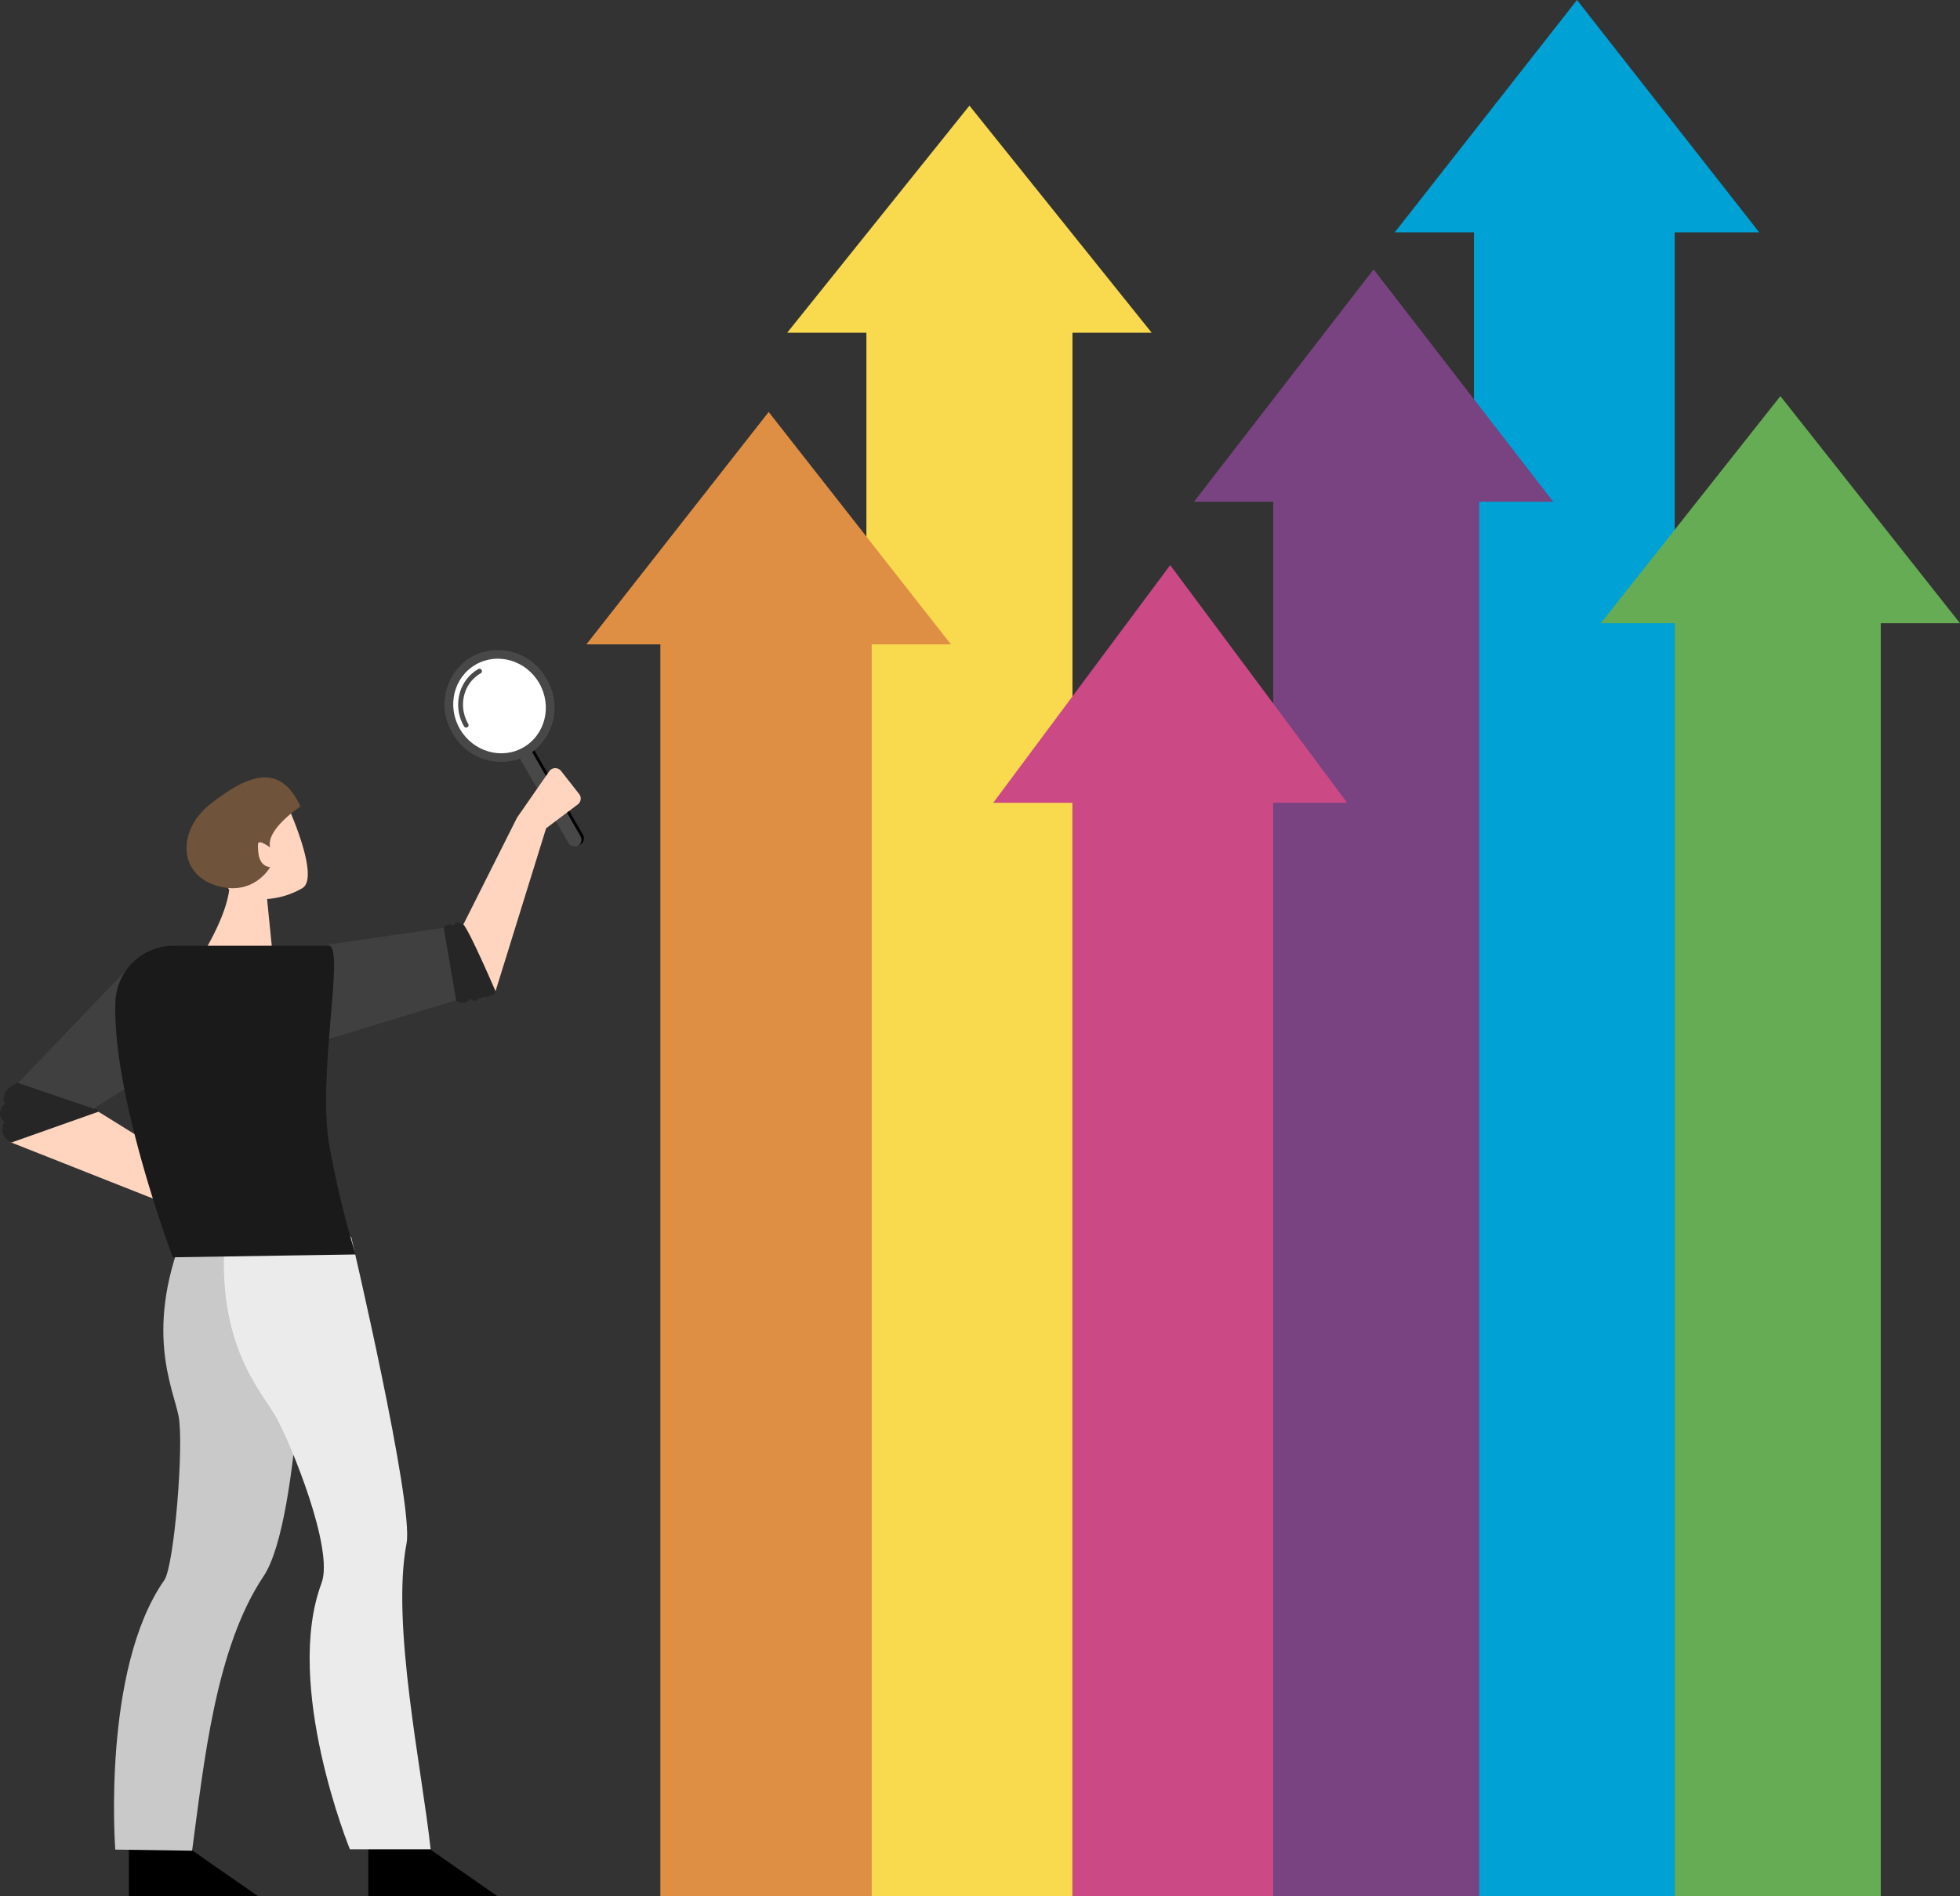 <svg xmlns="http://www.w3.org/2000/svg" width="371" height="359" viewBox="0 0 371 359"><rect x="0" y="0" width="371" height="359" fill="#333333" stroke="none"/><g data-name="グループ 719"><g data-name="グループ 7" style="isolation:isolate"><path data-name="長方形 3" fill="#f9da4f" d="M164 53h39v306h-39z"/><path data-name="多角形 1" d="M183.5 20L218 63h-69z" fill="#f9da4f"/><path data-name="長方形 3" fill="#00a1d5" d="M279 33h38v326h-38z"/><path data-name="多角形 1" d="M298.5 0L333 44h-69z" fill="#00a1d5"/><path data-name="長方形 3" fill="#66ac54" d="M317 107h39v252h-39z"/><path data-name="多角形 1" d="M337 75l34 43h-68z" fill="#66ac54"/><path data-name="長方形 3" fill="#794281" d="M241 85h39v274h-39z"/><path data-name="多角形 1" d="M260 51l34 44h-68z" fill="#794281"/><path data-name="長方形 3" fill="#cb4985" d="M203 139h38v220h-38z"/><path data-name="多角形 1" d="M221.5 107l33.5 45h-67z" fill="#cb4985"/><path data-name="長方形 3" fill="#df8f44" d="M125 119h40v240h-40z"/><path data-name="多角形 1" d="M145.5 78l34.5 44h-69z" fill="#df8f44"/></g><g data-name="Magnifying glass" transform="translate(80.305 119.257)"><rect data-name="長方形 174" width="2.625" height="29.011" rx="1.313" transform="rotate(-29.89 37.169 -18.12)"/><rect data-name="長方形 175" width="2.625" height="29.011" rx="1.313" transform="rotate(-29.876 37.42 -17.142)" fill="#484848"/><path data-name="パス 1395" d="M8.908 5.117a10.5 10.5 0 0114.248 4.179 10.5 10.5 0 01-3.568 14.412A10.5 10.5 0 015.34 19.53 10.5 10.5 0 018.908 5.117z" fill="#484848"/><ellipse data-name="楕円形 44" cx="8.67" cy="9.047" rx="8.67" ry="9.047" transform="rotate(-29.876 21.516 1.275)" fill="#fff"/><path data-name="パス 661" d="M7.931 18.502a.459.459 0 01-.4-.231 8.181 8.181 0 01-.875-6.065 7.545 7.545 0 013.575-4.785.46.46 0 01.458.8 6.633 6.633 0 00-3.141 4.209 7.265 7.265 0 00.78 5.386.46.46 0 01-.4.688z" fill="#4a4a4a"/></g><path data-name="パス 687" d="M36.464 350.403l12.335 8.581h-24.4v-8.849s4.021-8.313 12.065.268z"/><path data-name="パス 688" d="M81.785 350.403l12.335 8.581h-24.4v-8.849s4.017-8.313 12.065.268z"/><path data-name="パス 689" d="M57.833 240.093s-.752 47.615-7.93 58.32c-9.148 13.642-11.293 35.362-13.541 51.987l-14.542-.207s-2.6-34.044 9.278-51.011c1.877-2.681 3.763-25.667 2.7-31.085s-6.746-16.567 1.578-36.137 22.457 8.133 22.457 8.133z" fill="#c9c9c9"/><path data-name="パス 690" d="M66.497 234.295s11.875 50.576 10.458 57.92c-2.95 15.285 2.95 42.9 4.558 57.92H66.229s-12.635-31.021-5.363-50.412c2.413-6.435-5.9-26.547-8.581-31.373s-11.531-13.676-9.654-34.859 23.866.804 23.866.804z" fill="#ebebeb"/><path data-name="パス 691" d="M85.516 179.398l12.361-24.607 6.137-8.83a1.39 1.39 0 012.181.006l3.431 4.367a1.389 1.389 0 01-.256 1.968l-6 4.52-9.621 31a5.27 5.27 0 01-8.335-2.865 12.389 12.389 0 01.102-5.559z" fill="#ffd5c0"/><path data-name="パス 692" d="M62.347 178.801l25.027-3.629 6.042 12.074-40.267 12.218z" fill="#404040"/><path data-name="パス 693" d="M27.079 184.421L1.602 206.943c-1.145 1.543-1.235 8.357.422 9.329l33.365 13.2v-8.581l-17.7-10.994 5.215-4.4c5.048-5.384 7.275-11.493 4.941-18.494z" fill="#ffd5c0"/><path data-name="パス 694" d="M26.002 181.469l-24.4 25.474c-1.145 1.543-1.235 8.357.422 9.33l15.667-6.38 6.436-4.022c5.047-5.384 6.054-11.87 3.72-18.872z" fill="#404040"/><path data-name="パス 695" d="M53.996 151.562s6.887 14.634 3.157 16.643a15.352 15.352 0 01-6.6 2.009l1.148 11.478s-10.043 4.3-12.913-1.722c0 0 4.017-6.6 4.591-11.478-.002 0-9.182-15.782 10.617-16.93z" fill="#ffd5c0"/><path data-name="パス 696" d="M51.127 160.457s-2.3-1.757-2.3-.574c0 1.435 0 4.017 2.3 4.3 0 0-3.156 5.739-10.33 3.444s-7.174-10.617-.861-15.5 12.913-8.322 16.93.574c0 .009-6.6 4.313-5.739 7.756z" fill="#6f533a"/><path data-name="パス 697" d="M21.85 189.657a11.034 11.034 0 0111.042-10.6h29.315c3.218 0-2.413 25.206.268 38.613a184.858 184.858 0 004.827 19.843l-34.591.536s-11.52-30.494-10.861-48.392z" fill="#1a1a1a"/><path data-name="パス 698" d="M17.694 209.893l-14.346-4.871s-3.62 1.385-2.413 3.933c0 0-2.011 1.922-.134 3.441a2.844 2.844 0 001.341 3.933l16.536-5.854s-.447-.85-.984-.582z" fill="#262626"/><path data-name="パス 699" d="M87.457 174.983s-1.141-.917-1.6.344a1.262 1.262 0 00-1.873.3l2.369 13.877s1.873 1.08 2.5-.4c0 0 1.378.872 1.795-.116 0 0 2.992-.194 3.161-1.286-.004-.001-5.945-13.857-6.352-12.719z" fill="#262626"/></g></svg>